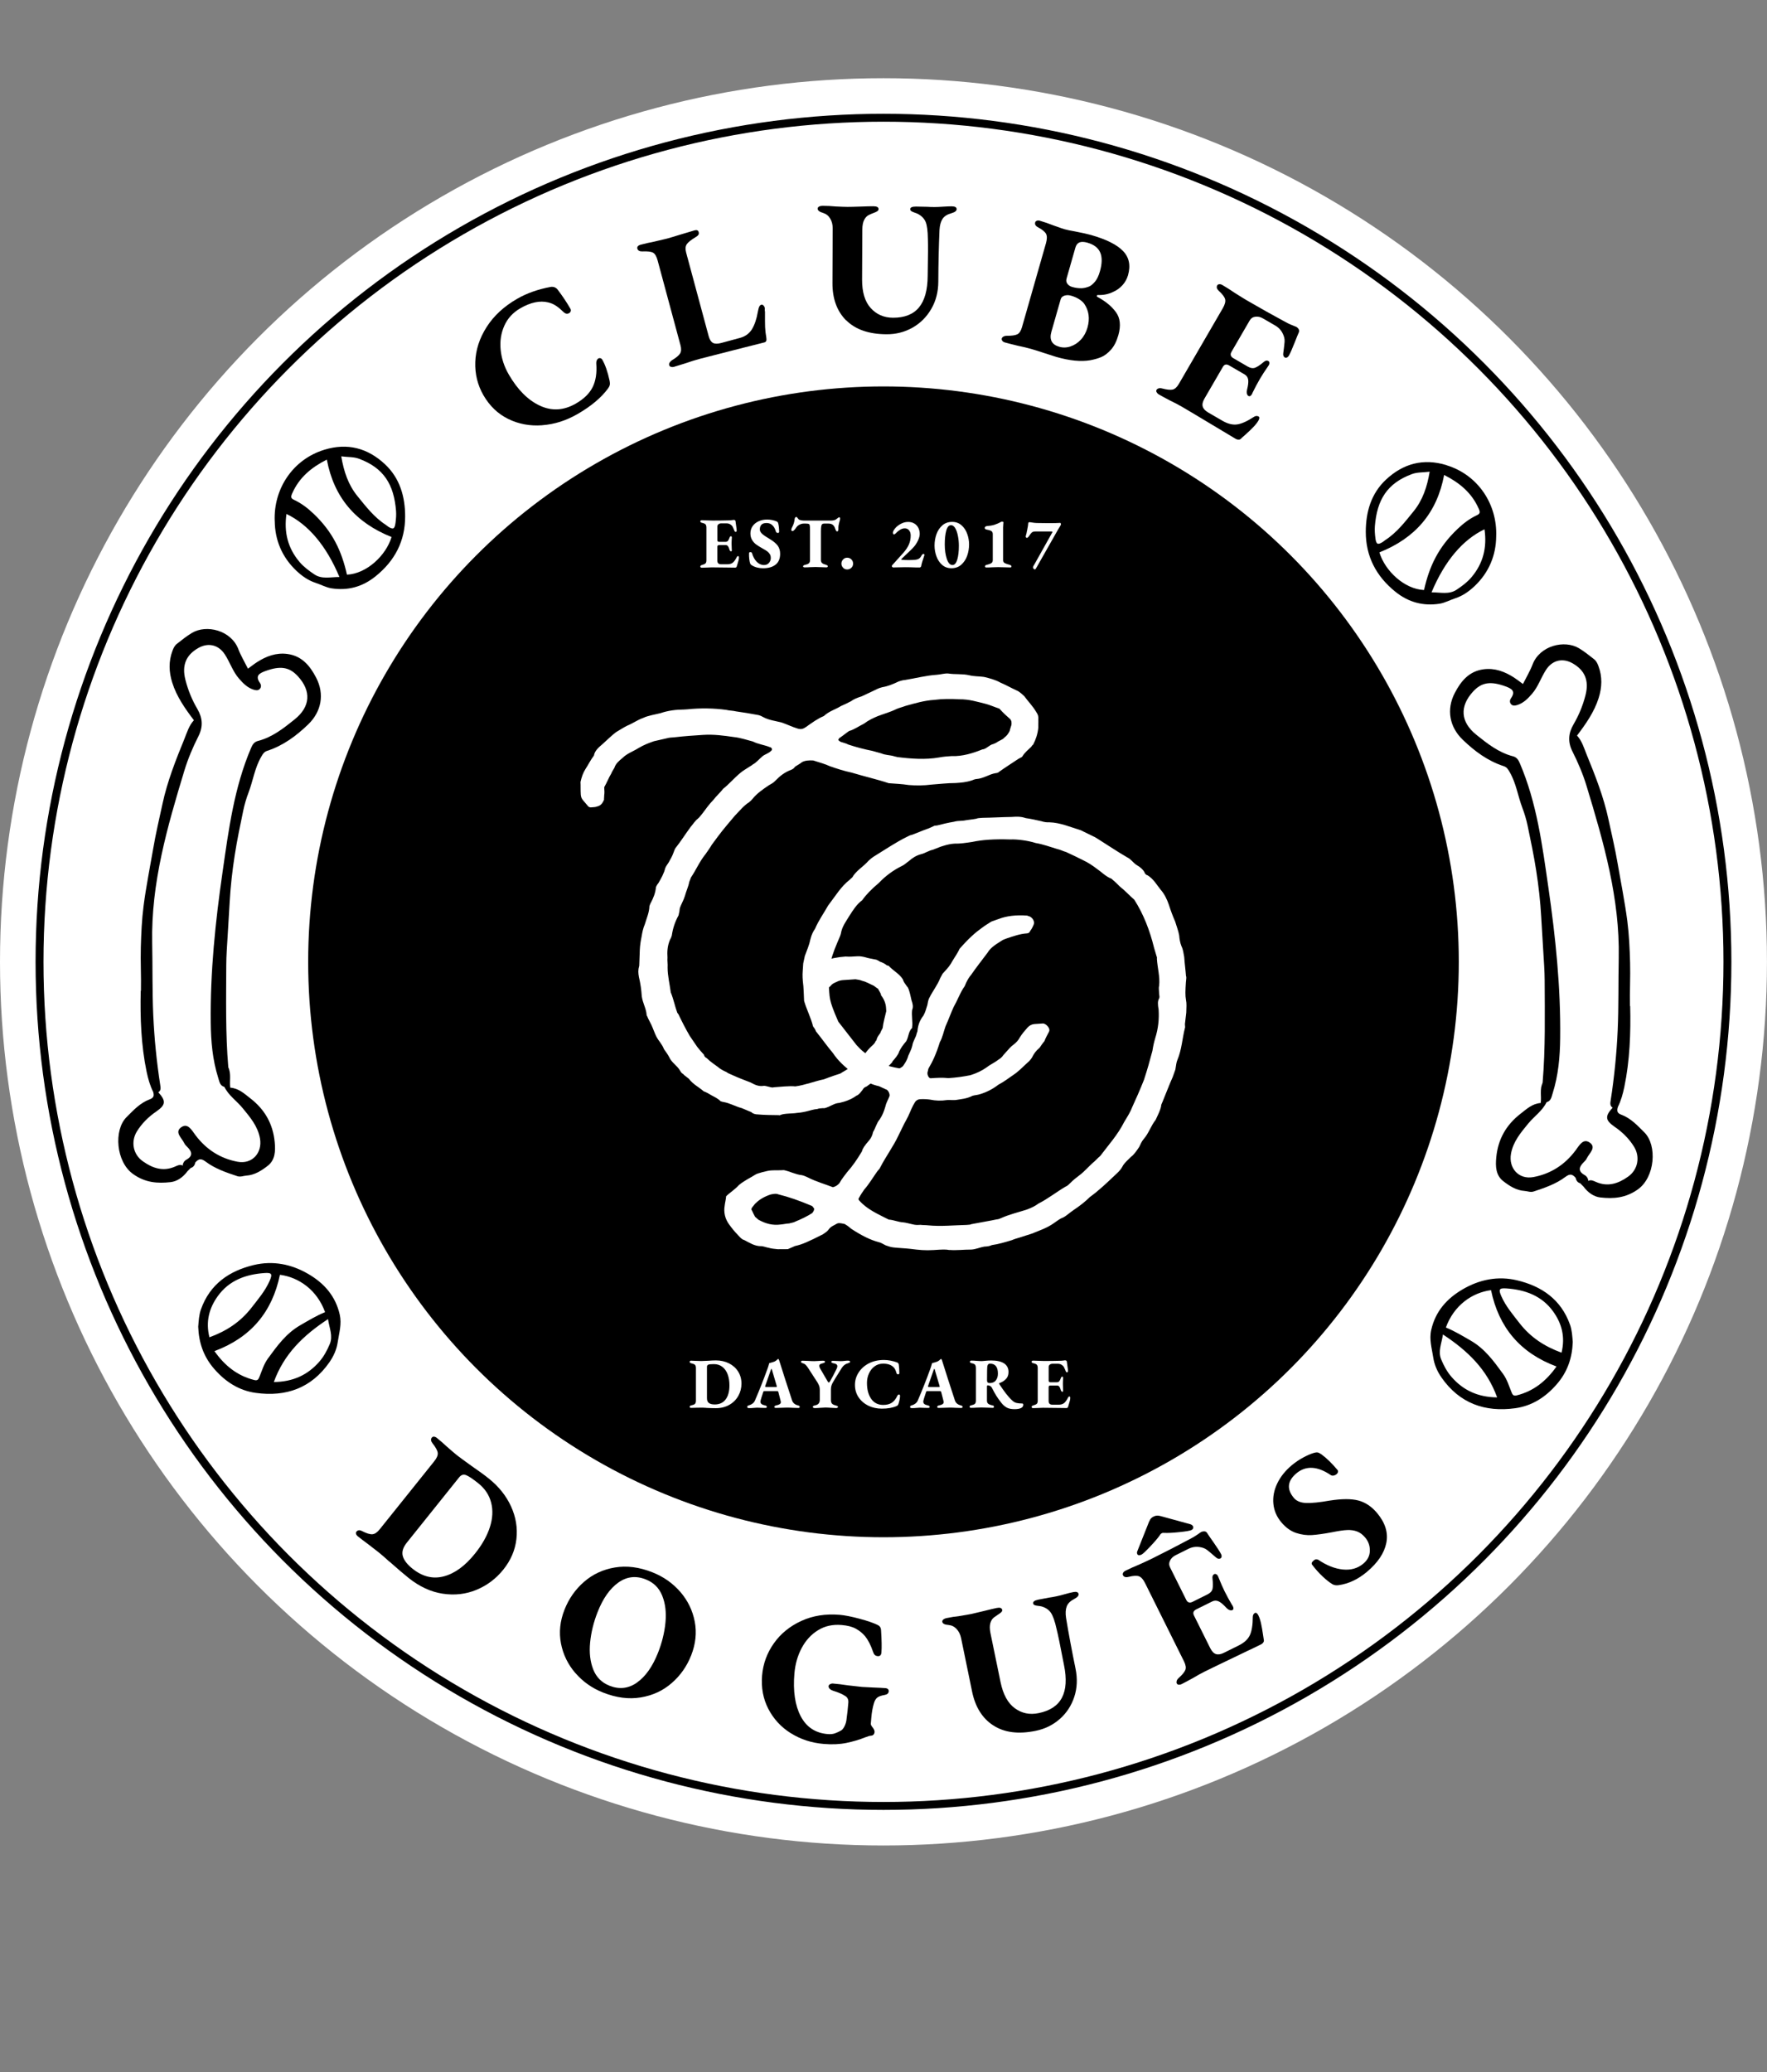 <?xml version="1.0" encoding="UTF-8"?><svg id="Layer_1" xmlns="http://www.w3.org/2000/svg" viewBox="0 0 446.09 523.06"><rect x="0" y="0" width="446.09" height="523.06" fill="#808080" stroke="none"/><defs><style>.cls-1{fill:none;stroke:#000;stroke-miterlimit:10;stroke-width:2px;}.cls-2,.cls-3{stroke-width:0px;}.cls-3{fill:#fff;}</style></defs><circle class="cls-3" cx="223.04" cy="242.78" r="223.04"/><circle class="cls-2" cx="223.04" cy="242.78" r="145.24"/><circle class="cls-1" cx="223.04" cy="242.78" r="213.06"/><path class="cls-3" d="m191.34,281.29c-.52.03-1.33-.18-1.62-.55l-2.44-1.03c-1.61-.42-2.98-1.25-4.57-1.54-.13,0-.53-.1-.8-.21-.57-.62-1.52-1.08-2.2-1.44-.82-.47-1.37-.83-2.04-1.05-1.26-1.1-2.75-1.8-3.76-3.18l-1.25-.97c0-.13-.28-.24-.56-.49-.14-.12-.29-.38-.44-.63-.74-1.27-2.1-1.97-2.72-3.37-.31-.64-.88-1.39-1.32-2.02-.48-1.28-1.32-2.02-1.92-3.17-.45-.89-.78-1.92-1.25-2.94l-.9-1.78c-.02-.26-.3-.51-.31-.77-.1-1.57-.98-2.96-1.22-4.66-.11-1.7-.34-3.27-.71-4.83-.2-1.04-.25-1.82.07-2.9l.14-3.96c.05-1.19.24-2.38.44-3.32.19-1.2.39-2.13.84-3.21.43-1.48,1.12-2.97,1.15-4.55.11-.27.22-.67.34-.81.7-1.36,1.16-2.44,1.32-4.03.11-.27.35-.68.6-.96.71-1.23,1.42-2.46,1.73-3.8.23-.54.47-.82.83-1.37.47-.82.95-1.64,1.28-2.58.11-.27.22-.67.46-1.08,1.34-1.67,2.53-3.59,3.86-5.38.61-.7,1.09-1.52,1.84-2.1.38-.29.73-.84,1.1-1.25.85-1.11,1.69-2.35,2.8-3.47.73-.97,1.72-1.82,2.45-2.79,1.5-1.15,2.72-2.68,4.47-4.11.5-.43,1.51-1.02,2.4-1.6.25-.15.51-.3.63-.44.89-.45,1.5-1.28,2.37-2,.62-.57,1.66-.77,2.27-1.46.25-.15.24-.41.09-.66-.14-.12-.28-.24-.41-.23-1.35-.57-2.94-.73-4.3-1.43-1.61-.42-3.22-.97-4.81-1.13-2.52-.36-5.05-.72-7.8-.54-2.36.15-4.72.31-7.2.6-.66.04-1.44.09-1.96.26l-3.24.74c-1.41.49-2.57.95-3.84,1.7-1.39.88-2.94,1.38-4.05,2.5-.87.72-1.75,1.43-2.07,2.5-.24.41-.6.96-.82,1.5-.6.96-1.04,2.17-1.75,3.4.06.92.09,1.44,0,1.98.02.26-.08.79-.05,1.19-.34.81-.82,1.5-1.73,1.69-.38.16-.91.19-1.56.23-.26.02-.53-.1-.67-.22l-1.28-1.5c-.43-.5-.58-.88-.63-1.54-.08-1.18-.01-2.24-.07-3.15.31-1.34.64-2.28,1.24-3.24.72-1.1,1.3-2.32,2.15-3.43.19-1.2,1.18-2.05,2.18-2.9,1.12-.99,2.23-2.12,3.36-2.98,1.01-.59,1.9-1.18,2.79-1.63,1.54-.63,2.67-1.49,4.08-1.98,1.28-.61,2.97-.85,4.39-1.21,1.93-.65,3.89-.91,5.99-.92l.79-.05c3.27-.34,6.69-.3,9.88.15.8.21,1.59.16,2.39.37,1.86.27,3.72.55,5.72.94.4.11.67.22,1.08.46,1.5.83,3.09.98,4.7,1.4,1.34.44,2.71,1.14,4.18,1.57.8.21,1.32.04,1.95-.39,1.64-1.16,3.02-2.17,4.56-2.8,1.36-1.27,2.92-1.64,4.31-2.52.77-.31,1.66-.77,2.55-1.22.75-.57,1.65-.9,2.68-1.23l2.94-1.38c.64-.3,1.4-.75,2.31-.94,1.43-.23,2.84-.84,4.12-1.45.52-.16,1.03-.33,1.56-.36,2.73-.44,5.32-1.14,8.07-1.32.92-.06,1.95-.39,2.87-.32,1.73.28,3.55.03,5.29.44,1.21.31,2.38.24,3.71.42,1.34.31,2.94.73,4.17,1.44,1.35.57,2.58,1.28,4.08,1.97.81.34,1.38.96,1.94,1.45,1.01,1.38,2.14,2.49,3.03,4.01.44.63.6,1.14.52,1.94.04.66-.04,1.32,0,1.97-.16,1.59-.6,2.93-1.3,4.3-.25.15-.37.42-.49.56-.87.85-1.62,1.42-2.21,2.38-.11.27-.38.29-.63.44-.12.14-.38.16-.51.3-1.51,1.02-3.16,2.05-4.79,3.21-.12.14-.38.29-.77.31-1.69.24-3.07,1.38-5.03,1.51-.26.02-.65.17-1.03.33-1.55.5-2.73.57-4.17.67-2.11,0-4.06.26-6.03.39-1.96.26-3.93.26-5.78.11-1.73-.28-3.31-.31-5.03-.46-2.96-.99-6.16-1.7-9.39-2.68-1.87-.4-3.61-.95-5.5-1.62-1.22-.58-2.83-1-4.17-1.44-1.06-.06-2.11,0-2.87.45-.5.43-1.14.73-1.77,1.17-.11.27-.49.56-.88.72-1.67.63-2.8,1.5-4.03,2.76-.49.56-1.13.86-1.64,1.16-1.51,1.02-3.02,2.04-4.12,3.43-.25.28-.49.56-.87.85-1.39.88-2.36,2.13-3.59,3.39-3.18,3.76-3.3,3.9-5.84,7.35-.47.82-1.08,1.65-1.56,2.34-1.58,1.95-2.37,3.97-3.69,5.9-.11.4-.34.81-.45,1.21-.19,1.07-.77,2.29-1.09,3.49-.32,1.07-.92,2.03-1.25,2.98-.11.4-.08.79-.19,1.2-.11.27-.09.66-.21.8-.82,1.5-1.38,3.12-1.65,4.98-.11.4-.22.67-.46,1.08-.68,1.62-.72,3.07-.63,4.51-.08.79.1,1.57.03,2.5,0,2.1.53,4.18.8,6.27.78,1.92,1.02,3.49,1.65,5.15l.29.38c.91,1.91,1.82,3.7,2.86,5.47l1.89,2.77c.58.75,1.14,1.37,1.71,1.99.03.39.31.64.72.87.85.87,1.81,1.46,2.77,2.19.56.49,1.38.96,2.19,1.3.28.25.82.47,1.36.7,1.49.69,2.98,1.25,4.73,1.93,1.09.59,2.04,1.05,3.34.84.26-.02.66.09,1.07.19.53.1.94.33,1.46.17,1.18-.08,4.18-.4,5.38-.22,2.35-.29,5.17-1.39,7.25-1.79,1.15-.47,3.99-1.44,4.12-1.45.88-.58,1.91-1.05,2.65-1.75.77-.31,1.52-.89,1.75-1.43.74-.71,1.37-1.27,1.85-1.83.48-.69,1.09-1.39,1.71-1.95.5-.43.87-.85.97-1.25.25-.15.25-.28.24-.41.22-.67.46-.95.95-1.64.11-.4.46-.95.58-1.22.17-1.46.6-2.93.91-4.27l-.06-.92c-.07-1.05-.54-2.2-1.25-3.08-.03-.52-.46-1.02-.77-1.66-.27-.11-1.11-.85-1.24-.84-.81-.34-1.77-.94-2.71-1.14-.54-.23-1.07-.32-1.74-.41l-3.14.21c-.52.03-1.17.21-1.42.36-.64.3-1.28.48-1.77,1.17-.25.15-.37.42-.75.58-1.03.33-2.35.28-3.05-.33-.56-.49-1-1.25-1.11-2.82-.02-.26.23-.54.35-.68.24-.28.23-.54.35-.68.63-.43,1.25-1,1.46-1.81.24-.41.5-.43.88-.58,1.8-.64,3.75-1.03,5.71-1.16.93.07,1.71.02,2.89-.06.65-.04,1.32.04,2.12.26.67.22,1.74.41,2.8.61.14.12.54.23.82.47.67.22,1.35.57,1.77.94.4.1.53.1.68.35,1.12,1.11,2.63,1.93,3.37,3.2.17.65.6,1.14,1.04,1.77.28.25.3.51.44.76.32.9.52,1.94.7,2.72.32.9.5,1.68.16,2.49-.08.79-.05,1.32,0,2.1.06.92.1,1.57.01,2.24,0,.13.02.26-.24.41-.73.97-.66,2.02-1.25,3.11-.73.84-1.34,1.67-1.8,2.62-.21.8-.95,1.64-1.68,2.48q0,.13-.11.27c-2.1,2.11-4.05,4.47-6.45,6.08-.52.16-.76.44-1,.85-.37.42-.6.83-.98,1.12-.12.14-.38.29-.51.3-1.38,1.01-2.8,1.5-4.35,1.86-1.05.07-1.68.5-2.7.96-.39.16-1.02.46-1.42.36-.52.03-1.18.08-1.43.22-.92.06-1.82.38-2.59.56-.78.18-1.56.36-2.6.43-1.04.2-3.15.07-4.18.53-.12.14-.26.02-.39.03-1.71-.02-3.56-.03-5.28-.18Zm48.98-90.44c2.64.09,5.35-.74,7.65-1.68,1.05-.07,1.77-1.17,2.81-1.37.38-.16.77-.31,1.14-.6.38-.16.76-.44,1.14-.6.25-.15.38-.29.5-.43.63-.44.99-.99,1.34-1.67.1-.53.33-1.07.43-1.48.1-.53.05-1.19-.36-1.56-.84-.73-1.67-1.47-2.67-2.59-1.34-.44-2.3-.9-3.5-1.22-2.14-.52-4.16-1.18-6.65-1.14-2.11-.13-4.22-.12-6.31.15-2.49.16-4.81.84-7.27,1.53-.77.31-1.68.5-2.32.81-1.53.76-2.95,1.11-4.62,1.75-1.15.47-2.43,1.08-3.56,1.94-1.28.61-2.4,1.47-3.7,1.82-.88.59-1.5,1.15-2.39,1.74-.13,0-.24.28-.36.55.28.24.42.37.69.48.67.22,1.2.32,1.89.67,2.02.66,4.02,1.19,6.02,1.58l2.28.64c1.08.46,2.13.39,3.2.71.27.11.53.1.8.21,3.45.43,7.15.72,10.66.09,1.04-.2,2.09-.27,3.14-.34Z"/><path class="cls-3" d="m239.73,315.53c-1.07-.19-1.59-.16-4.08,0-1.97.13-3.69-.02-5.68-.29-1.46-.17-2.91-.21-4.37-.37-.79-.08-1.34-.31-2.01-.53-.68-.35-1.23-.71-1.76-.81-2.01-.53-4.18-1.57-6.93-3.37-.84-.73-1.25-.97-1.66-1.21-.93-.2-1.47-.3-1.85-.14-.76.44-1.66.77-2.14,1.46-.36.55-.87.85-1.5,1.28-3.57,1.81-5.23,2.58-7.04,2.96l-1.79.78c-.92.06-1.71-.02-2.5.03-.79-.08-1.72-.15-2.39-.37-.66-.09-1.34-.44-2-.4-1.58-.03-2.82-.87-4.18-1.57-.53-.1-.96-.6-1.53-1.22-.85-.87-1.56-1.74-2.28-2.75-1.01-1.38-1.38-3.07-1.09-4.67.08-.79.3-1.47.37-2.39.99-.99,2.26-1.73,3.24-2.84,1.37-1.14,2.78-1.76,4.17-2.64.38-.29,2.96-.98,3.88-1.04,1.05-.07,2.11,0,3.28-.08,1.47.3,2.97,1.12,4.56,1.28.53.1.94.33,1.48.56,2.04,1.05,4.32,1.69,6.35,2.48.65-.17,1.15-.47,1.64-1.03.59-1.09,1.32-1.93,1.93-2.76,1.35-1.53,2.43-3.05,3.74-5.24.21-.8.69-1.49,1.79-2.75.49-.56.84-1.24,1.04-2.17.6-.96.9-2.3,1.64-3.13.72-1.1,1.06-1.91,1.49-3.39.2-.93.68-1.62,1.02-2.57.1-.53-.36-1.55-.9-1.65l-1.76-.81c-1.87-.4-3.37-1.23-5-2.04l-.84-.73c-.28-.25-.55-.36-.97-.73-1.94-1.45-3.62-3.05-4.79-4.82-1.57-1.87-2.88-3.76-4.31-5.51-.17-.52-.45-.89-.74-1.27-.54-2.2-1.58-4.11-2.26-6.43-.09-1.44-.08-3.28-.32-4.98l-.06-.92c-.07-1.05.11-2.38.16-3.56l.4-1.87c.56-1.48,1.13-2.84,1.43-4.3.32-1.21.67-1.88,1.15-2.57.91-2.16,2.24-3.96,3.3-5.87,1.82-2.35,3.24-4.82,5.49-6.54.24-.28.5-.43.62-.57.82-1.5,2.47-2.53,3.58-3.65.74-.84,1.49-1.41,2.25-1.86,2.66-1.62,5.18-3.36,7.98-4.73.38-.16.76-.44,1.15-.47,1.42-.49,2.69-1.1,4.11-1.58.52-.17,1.02-.46,1.41-.62.25-.15.38-.16.91-.19,1.42-.36,2.85-.71,4.28-.94.52-.17,1.04-.2,2.48-.29,1.04-.2,2.09-.27,3.13-.47.38-.16.78-.18,1.56-.23,2.5-.03,4.86-.19,7.35-.22,1.18-.08,2.36-.15,3.57.29,1.33.18,2.66.49,4,.79.67.22,1.34.31,1.99.27,2.77.08,5.34,1.23,7.89,1.99l2.85,1.39c.54.23.95.46,1.5.82,2.47,1.55,4.95,3.23,7.41,4.65.95.46,1.4,1.23,2.22,1.83,1.23.71,1.8,1.33,2.09,1.84.17.52.44.76.85.87,1.51.95,2.26,2.35,3.26,3.6.99,1.12,1.6,2.4,2.09,3.81.5,1.55.97,2.83,1.59,4.24.34,1.16.81,2.32,1.02,3.49.06.92.26,1.96.57,2.73.45.89.51,1.81.7,2.72.1,1.57.34,3.27.45,4.84.15.25.05.78-.03,1.58-.13,2.11-.18,3.3.03,4.47.18.78.12,1.84.07,3.15l-.34,2.92c.02.26.03.52.05.79-.74,2.81-.82,5.58-1.96,8.28-.23.54-.32,1.21-.5,2.4l-.67,1.88c-.92,2.03-1.7,4.19-2.61,6.35-.11.27-.35.68-.33,1.07-.31,1.33-.9,2.3-1.36,3.38-1.22,1.53-1.75,3.4-2.98,4.8-.61.7-.83,1.37-1.18,2.05-.72,1.1-1.44,2.07-2.07,2.5-.87.85-1.49,1.41-1.97,2.1-.35.68-.71,1.23-1.45,1.94-2.85,2.69-4.58,4.38-6.97,6.11-.99.99-2.36,2.13-4.13,3.3-.88.58-1.75,1.43-2.64,1.88-.9.32-1.52.89-2.4,1.47-1.64,1.16-3.57,1.81-5.49,2.59l-3.09.99c-.52.17-1.29.35-1.93.65-1.68.51-3.36,1.01-5.05,1.25-.64.3-1.16.34-1.95.39-1.17.21-2.06.66-3.24.74-1.84-.01-3.67.24-5.52.1Zm-40.57-6.7c.52-.17,1.17-.21,1.68-.51,1.54-.63,3.07-1.38,4.2-2.12.37-.42.6-.96.45-1.21-.14-.12-.3-.51-.57-.62-3.25-1.37-5.81-2.25-8.35-2.88-.54-.23-.93-.2-1.97,0-1.55.5-2.81,1.24-3.68,2.08-.38.29-.61.7-.86.98-.37.42-.48.69-.19,1.06.3.64.46,1.02.76,1.53l.84.73c1.91,1.06,3.65,1.47,5.61,1.21.52-.03,1.43-.23,2.09-.27Zm46.07.16c3.12-.6,4.68-.83,6.37-1.2.52-.03.78-.18,1.16-.34,2.05-.92,4.38-1.47,6.44-2.13,1.28-.48,2.18-.93,2.93-1.51,2.42-1.21,4.55-2.93,6.83-4.26.38-.16.76-.44,1.01-.72,1.11-1.12,1.74-1.56,2.49-2.14,1.38-1.01,2.48-2.4,3.85-3.54l.87-.85c.25-.28.38-.29.62-.57,2.06-2.76,4.39-5.29,6.02-8.55.83-1.37,1.55-2.47,2.11-3.95.81-1.76,1.73-3.8,2.86-6.63.88-2.69,1.41-4.57,2.15-7.38.18-1.2.39-2.13.71-3.2.76-2.42,1-4.8.85-7.16-.22-1.3-.27-2.09.08-2.77.24-.41.08-.79.05-1.19-.09-1.31-.11-1.7,0-2.1.25-2.25-.42-4.45-.57-6.81.11-.4-.18-.78-.2-1.04l-.5-1.68c-1.08-4.4-2.66-8.51-5-12.17-1.26-1.1-2.39-2.35-3.64-3.32-.71-.74-1.4-1.36-2.1-1.97-1.48-.56-2.48-1.68-3.72-2.52-1.11-.85-2.21-1.57-3.43-2.15-1.36-.7-2.85-1.39-4.35-2.09-.8-.21-1.35-.57-2.29-.77-1.75-.54-3.63-1.21-5.36-1.49-2.02-.66-4.93-.99-6.37-.9-4.09-.13-7.1.07-9.7.63-1.56.23-3,.46-4.45.42-.92.06-1.83.25-2.86.58-.65.17-1.29.48-2.57.96-1.04.2-2.04.92-2.95,1.11-1.29.35-2.18.93-3.17,1.79-.63.44-1,.85-1.64,1.16-2.17,1.06-4.18,2.51-5.9,4.33-1.87,1.57-3.23,2.97-4.19,4.35-1.38,1.01-2.34,2.52-3.29,4.03-.83,1.37-1.8,2.62-2.09,4.35-.1.53-.33.94-.9,2.3-1.03,2.44-1.69,4.32-1.84,6.04-.46,1.08-.53,2.01-.39,4.11.4,4.05-.15,3.83,2.48,9.84l4.59,5.89c.57.62,1.13,1.24,2.1,1.97.4.11.82.47,1.25.97,1.81,1.46,4.1,2.36,7.43,2.94q.26-.02.38-.16c.38-.16.63-.44.87-.85.48-.69.83-1.37,1.04-2.17.34-.81.81-1.63,1.02-2.57.18-1.2.92-2.03,1.11-3.1.11-.27.23-.54.21-.8.17-1.46.62-2.54,1.47-3.65.47-.82.68-1.63,1.01-2.7.19-1.07.3-1.47.54-1.88.81-1.63,2.03-3.16,2.71-4.91l.59-1.09c.73-.84,1.48-1.54,2.07-2.5.59-1.09,1.31-2.06,1.9-3.15.24-.41.23-.54.35-.68,2.33-2.65,3.95-4.07,5.58-5.23.75-.58,1.51-1.02,2.4-1.6l1.8-.64c2.05-.79,4.4-1.08,7.31-.87,0,0,.14.12.27.11.93.2,1.67,1.34,1.32,2.15-.34.81-.58,1.22-.82,1.5-.23.54-.48.69-.87.72-1.83.12-3.5.75-5.05,1.25-.38.16-.9.32-1.15.47-2.4,1.47-3.15,2.18-3.74,3.14-1.33,1.8-2.79,3.6-4.11,5.53-.61.7-.96,1.38-1.31,2.06-.23.54-.33.94-.7,1.36-.95,1.51-1.51,3.12-2.45,4.76-.69,1.49-1.25,3.11-2.05,4.87-.45,1.21-.74,2.81-1.45,4.04-.87,2.82-1.79,4.85-2.86,6.63-.11.27-.1.53-.21.8-.22.67.24,1.69.77,1.66,1.83-.12,2.88-.19,4.47-.03,1.97-.13,3.79-.38,5.61-.76,1.55-.49,2.82-1.1,4.08-1.98.87-.71,2.03-1.19,2.9-1.9.51-.3,1.01-.72,1.24-1.13,1.47-1.67,1.96-2.23,2.59-2.67.75-.57,1.24-1.13,1.59-1.81.6-.96,1.21-1.66,1.94-2.49.49-.56,1.13-.87,1.78-.91l2.1-.14c.39-.03.94.33,1.23.71.43.5.59,1.01.23,1.56-.35.68-.82,1.5-1.04,2.17-.12.14-.49.56-1.21,1.66-1,.85-1.48,1.54-1.94,2.49-.36.55-.73.97-1.1,1.26-1.36,1.27-2.48,2.4-3.61,3.13-1.26.87-2.39,1.74-3.79,2.48-1.5,1.15-3.03,1.91-4.71,2.41-.52.17-1.3.22-1.82.38-1.4.75-2.97.85-4.27,1.07-.79.05-1.45-.04-2.11,0-1.56.23-2.88.19-4.35-.11-.66-.09-1.59-.16-2.51-.1-.52.03-1.03.33-1.27.74l-.47.82c-.59,1.09-1.02,2.44-1.73,3.67-.71,1.23-1.28,2.58-1.98,3.94-1.27,2.72-3.21,5.34-4.61,8.07-.11.27-.24.41-.73.97-1.09,1.52-2.03,3.16-3.26,4.55-.48.69-.96,1.38-1.31,2.06-.24.28-.23.54.05.79,1.99,2.24,4.69,3.38,7.42,4.78,1.19.06,2.41.63,3.6.69.79.08,1.47.3,2.4.5.8.21,1.33.17,1.98.13.66.09,1.32.05,1.98.13,3.18.32,6.45-.03,9.73-.11.79-.05.92-.06,1.17-.21Z"/><path class="cls-2" d="m136.87,107.34c-3.07.23-5.92-.3-8.54-1.58-2.62-1.28-4.71-3.28-6.28-5.99-1.48-2.57-2.17-5.38-2.06-8.42.11-3.04,1.06-5.98,2.86-8.8,1.8-2.83,4.37-5.21,7.73-7.14,2.43-1.4,5.26-2.4,8.5-3,.7-.07,1.26.15,1.67.66,1.19,1.55,2.27,3.16,3.24,4.84.13.22.16.44.09.64-.07.21-.2.37-.39.48-.45.26-.89.2-1.33-.18-.69-.68-1.34-1.23-1.95-1.64-.61-.41-1.28-.71-2.02-.88-2.08-.51-4.42-.02-7.02,1.48-1.87,1.08-3.22,2.55-4.05,4.41-.83,1.86-1.14,3.87-.93,6.04.21,2.17.89,4.25,2.03,6.23,2.23,3.86,4.84,6.49,7.86,7.9,3.01,1.41,6.04,1.24,9.09-.52,2.04-1.18,3.46-2.56,4.25-4.16.79-1.59,1.1-3.59.91-5.97-.02-.29.02-.54.12-.77.1-.22.23-.38.39-.48s.35-.12.55-.07c.2.05.36.19.49.42.72,1.26,1.34,3.03,1.83,5.31.08.4.09.74.03,1.02-.06.28-.21.58-.44.89-1.74,2.35-4.3,4.49-7.68,6.44-2.88,1.66-5.86,2.61-8.93,2.83Z"/><path class="cls-2" d="m169.35,92.59c-.23-.09-.36-.23-.41-.42-.06-.22-.02-.44.12-.66.14-.22.34-.42.59-.59,1.04-.61,1.71-1.17,2.03-1.68.32-.5.35-1.21.11-2.11l-5.77-21.4c-.28-1.03-.66-1.68-1.15-1.95-.49-.27-1.4-.38-2.72-.32-.7.02-1.11-.22-1.25-.72-.06-.22-.01-.41.14-.59.15-.17.36-.29.61-.36,1.15-.31,2.35-.58,3.59-.82,1.51-.34,2.56-.59,3.16-.75.62-.17,1.74-.5,3.34-1,1.73-.53,2.93-.89,3.62-1.08.56-.15.9,0,1.02.43.08.28.05.51-.06.7-.12.18-.34.37-.65.55-1.21.73-1.98,1.34-2.31,1.85-.33.51-.38,1.21-.13,2.12l5.67,21.03c.24.87.59,1.45,1.07,1.72.47.27,1.18.28,2.11.03l4.77-1.29c1.28-.35,2.27-1.06,2.98-2.16.69-1.16,1.18-2.61,1.48-4.36.12-.67.25-1.13.38-1.38.13-.25.29-.4.48-.45.22-.06.41,0,.57.17.16.17.28.37.33.59.03.09.03.23.01.42-.02.19,0,.38.05.56-.01,1.81,0,3.11.03,3.9.03.79.14,1.72.32,2.77.1.61-.07.97-.51,1.09l-5.4,1.36c-6.85,1.74-10.48,2.67-10.88,2.78-1.18.32-2.42.7-3.7,1.15l-2.87.88c-.28.07-.53.07-.76-.02Z"/><path class="cls-2" d="m213.62,80.88c-2.33-2.34-3.48-5.49-3.46-9.46l.06-13.8c0-.93-.21-1.76-.64-2.47-.43-.71-1.04-1.18-1.81-1.41-.9-.26-1.35-.62-1.35-1.07,0-.22.12-.4.36-.53.24-.13.54-.19.9-.19,1.1,0,2.18.06,3.24.16,1.42.07,2.44.11,3.05.11.58,0,1.68-.02,3.29-.08,1.55-.06,2.63-.08,3.24-.08.87,0,1.31.25,1.3.73,0,.23-.12.41-.37.56-.24.14-.56.29-.95.43-.39.14-.71.28-.97.41-.55.22-.99.64-1.31,1.25-.33.61-.49,1.43-.5,2.46l-.06,12.68c-.01,3.16.71,5.55,2.17,7.17,1.46,1.62,3.34,2.44,5.63,2.45,2.94.01,5.13-.86,6.57-2.61,1.44-1.75,2.17-4.4,2.19-7.95l.08-6.1c0-1.45,0-2.5-.03-3.15-.02-2.1-.22-3.57-.58-4.41-.37-.84-1.02-1.5-1.95-1.99-.19-.1-.47-.2-.82-.32s-.63-.24-.82-.37c-.19-.13-.29-.29-.29-.49,0-.45.49-.67,1.46-.67l2.86.06c.39.04.98.05,1.79.06.58,0,1.29-.03,2.13-.09.9-.06,1.65-.09,2.23-.09.84,0,1.26.25,1.25.73,0,.42-.44.76-1.31,1.01-1.07.29-1.82.77-2.26,1.44-.44.68-.69,1.61-.76,2.8-.18,4.06-.28,8.4-.3,13.02-.01,2.58-.6,4.89-1.78,6.91s-2.75,3.6-4.74,4.72-4.18,1.68-6.57,1.66c-4.45-.02-7.84-1.2-10.17-3.53Z"/><path class="cls-2" d="m253.02,86c-.13-.19-.17-.38-.12-.56.05-.19.19-.35.42-.48s.52-.2.89-.2c1.21,0,2.07-.11,2.6-.37.53-.25.93-.86,1.2-1.82l6.05-21.18c.29-1.02.3-1.8.04-2.33s-.93-1.08-1.97-1.65c-.68-.33-.94-.76-.79-1.28.05-.19.19-.32.42-.41.23-.09.48-.09.76,0,1.05.3,2.22.7,3.48,1.2.28.08.68.22,1.21.42.53.2,1.04.38,1.54.52.62.18,1.51.36,2.66.56,1.81.35,3.17.65,4.07.91,3.82,1.09,6.5,2.43,8.04,4.03,1.54,1.6,1.96,3.64,1.25,6.12-.27.93-.73,1.76-1.39,2.5-.66.73-1.44,1.29-2.32,1.68-1.21.6-2.51.86-3.9.8-.13,0-.22.05-.25.18-.04.12,0,.22.12.29,2.04,1.09,3.6,2.37,4.69,3.86,1.09,1.48,1.29,3.42.61,5.81-.45,1.58-1.08,2.81-1.88,3.69-.8.88-1.61,1.49-2.41,1.83-.8.34-1.74.61-2.8.81-2.36.4-5.22.12-8.57-.84-.65-.19-1.65-.51-3-.96-1.41-.47-2.52-.82-3.33-1.05-1.02-.29-2.14-.56-3.34-.8-1.57-.38-2.68-.66-3.33-.85-.28-.08-.48-.21-.62-.4Zm17.26,1.43c.98-.32,1.85-.9,2.61-1.72s1.3-1.83,1.64-3c.65-2.27.38-4.27-.8-6.02-.26-.38-.68-.76-1.26-1.14s-1.29-.7-2.12-.93c-.56-.16-1.1-.16-1.61,0-.51.16-.84.47-.97.93l-2.34,8.19c-.57,1.99.1,3.25,1.99,3.79.93.27,1.89.24,2.87-.09Zm2.58-14.67c.69,0,1.39-.16,2.12-.45.46-.2.95-.61,1.46-1.22.51-.61.92-1.47,1.24-2.59.56-1.96.59-3.53.09-4.73-.5-1.2-1.58-2.04-3.26-2.52-.87-.25-1.54-.26-2.02-.05-.48.21-.81.65-1,1.3l-2.22,7.77c-.16.56-.08,1.03.23,1.4.31.38.7.63,1.17.76.78.22,1.51.33,2.2.32Z"/><path class="cls-2" d="m291.98,98.99c-.1-.22-.09-.42,0-.59.1-.17.27-.29.52-.37.25-.08.55-.07.91.03,1.17.3,2.04.4,2.61.28.57-.12,1.11-.61,1.61-1.47l11.06-19.05c.53-.92.74-1.67.61-2.25-.13-.58-.65-1.28-1.55-2.1-.56-.51-.71-.99-.45-1.44.1-.17.27-.27.51-.29.24-.03.5.04.78.2,1.06.62,2.11,1.28,3.15,2,1.42.9,2.42,1.52,3.01,1.86,3.43,1.99,6.47,3.7,9.12,5.12.87.5,1.63.88,2.3,1.14.67.26,1.05.41,1.13.46.22.13.41.32.56.58.15.26.16.53.02.83-.25.56-.6,1.42-1.05,2.58-.65,1.64-1.13,2.72-1.44,3.25-.15.25-.32.41-.51.49-.19.07-.36.07-.5,0-.36-.21-.5-.59-.41-1.13.03-.24.09-.68.17-1.3.08-.62.13-1.13.16-1.53.02-.4,0-.75-.08-1.06-.36-1.37-1.12-2.38-2.26-3.05l-3.14-1.82c-.62-.36-1.24-.5-1.88-.42-.64.07-1.12.39-1.45.95l-4.59,7.91c-.39.67-.23,1.21.46,1.61l3.68,2.14c.67.39,1.28.47,1.84.26.55-.22,1.24-.67,2.05-1.36.47-.43.91-.54,1.3-.31.14.08.22.24.23.47.01.23-.07.48-.26.74-.92,1.33-1.63,2.43-2.13,3.29-.68,1.17-1.29,2.33-1.84,3.46l-.15.36c-.29.5-.59.66-.9.49-.2-.11-.33-.32-.39-.62-.07-.3-.05-.63.04-.99.27-1.04.36-1.86.29-2.46-.08-.6-.38-1.06-.91-1.37l-3.89-2.26c-.7-.41-1.23-.29-1.6.36l-4.62,7.95c-.47.81-.63,1.49-.47,2.05.16.56.62,1.06,1.37,1.5l3.6,2.09c1.34.78,2.58,1.09,3.72.93,1.14-.16,2.58-.82,4.33-1.96.39-.22.75-.23,1.09-.04.14.08.2.22.18.41-.02.19-.09.4-.22.62-.29.5-.72,1.05-1.28,1.63-.56.59-1.31,1.3-2.25,2.14-.37.31-.68.59-.94.85-.15.14-.35.2-.59.19s-.46-.07-.65-.18c-1.14-.67-2.24-1.32-3.28-1.96-5.81-3.49-9.23-5.53-10.27-6.13-.92-.54-1.91-1.05-2.96-1.55-1.37-.72-2.35-1.25-2.94-1.6-.25-.14-.42-.33-.52-.55Z"/><path class="cls-2" d="m98.3,394.18c-1.07-.98-1.94-1.74-2.59-2.26l-2.52-1.96c-1.35-1-2.31-1.73-2.89-2.2-.2-.16-.34-.35-.41-.58-.07-.22-.04-.41.08-.56.34-.43.82-.48,1.43-.16,1.14.59,2.01.85,2.62.8.6-.05,1.22-.47,1.84-1.25l13.75-17.15c.67-.83.97-1.54.9-2.13-.06-.59-.51-1.4-1.33-2.44-.43-.55-.48-1.03-.16-1.43.14-.17.33-.25.56-.23.23.02.45.11.65.27.93.75,1.83,1.53,2.7,2.35,1.17,1.02,2,1.73,2.51,2.13.43.34,1.64,1.23,3.63,2.66,1.81,1.25,3.26,2.3,4.34,3.17,2.52,2.02,4.39,4.37,5.61,7.04,1.22,2.68,1.67,5.42,1.35,8.22-.32,2.8-1.42,5.37-3.3,7.71-1.84,2.29-4.09,3.99-6.76,5.1-2.67,1.11-5.51,1.44-8.52.99-3.01-.45-5.89-1.78-8.63-3.97-1.21-.97-2.83-2.35-4.86-4.15Zm13.75,3.71c2.75-.73,5.38-2.64,7.86-5.74,1.8-2.24,3.05-4.46,3.76-6.67.71-2.2.82-4.26.33-6.18-.49-1.92-1.57-3.56-3.26-4.91-1.39-1.11-2.41-1.79-3.07-2.05s-1.24-.08-1.75.55l-13.2,16.47c-.97,1.21-1.32,2.34-1.04,3.38.28,1.05,1.09,2.12,2.45,3.21,2.52,2.02,5.15,2.67,7.91,1.94Z"/><path class="cls-2" d="m145.27,422.32c-1.89-2.19-3.11-4.69-3.65-7.5-.54-2.81-.24-5.66.9-8.54,1.09-2.76,2.73-5.1,4.93-7.01,2.19-1.91,4.79-3.12,7.78-3.62,2.99-.5,6.15-.1,9.48,1.22,2.79,1.1,5.13,2.75,7.03,4.93,1.89,2.19,3.11,4.69,3.65,7.5.54,2.81.23,5.66-.9,8.54-1.09,2.76-2.73,5.1-4.93,7-2.19,1.91-4.79,3.11-7.8,3.61s-6.17.09-9.51-1.23c-2.76-1.09-5.09-2.73-6.98-4.92Zm15.57,2.35c2.15-1.53,3.9-4.02,5.27-7.47,1.02-2.58,1.65-5.14,1.89-7.68.24-2.54-.03-4.79-.82-6.75s-2.17-3.33-4.15-4.11c-2.49-.99-4.8-.72-6.93.8-2.13,1.52-3.87,3.99-5.22,7.41-1.02,2.58-1.65,5.15-1.9,7.71-.25,2.56.01,4.82.78,6.79.77,1.97,2.14,3.34,4.12,4.13,2.49.98,4.81.71,6.96-.82Z"/><path class="cls-2" d="m199.62,437.47c-2.46-1.55-4.34-3.6-5.65-6.13-1.31-2.54-1.83-5.34-1.58-8.39.25-2.99,1.24-5.71,2.97-8.15,1.73-2.45,4.04-4.33,6.94-5.66,2.9-1.33,6.13-1.84,9.7-1.54,1.29.11,2.94.44,4.97.98,2.03.54,3.55,1.07,4.58,1.57.53.24.82.65.87,1.24.17,2.57.21,4.49.1,5.74-.03.32-.12.56-.28.71-.16.15-.37.21-.62.19-.36-.03-.62-.14-.8-.33-.18-.19-.32-.46-.42-.79-.57-1.67-1.24-2.97-2-3.91-.65-.77-1.43-1.4-2.34-1.9-.91-.5-2.11-.81-3.59-.93-2.25-.19-4.24.25-5.96,1.32-1.73,1.07-3.1,2.57-4.12,4.49-1.02,1.92-1.63,4.06-1.83,6.4-.38,4.47.15,8.08,1.59,10.82,1.44,2.74,3.7,4.24,6.79,4.5.71.06,1.32,0,1.84-.18.52-.18,1.05-.43,1.59-.74.34-.23.64-.62.9-1.19.26-.56.42-1.18.47-1.85.16-1.09.3-2.4.43-3.95.07-.84-.24-1.43-.92-1.78-.58-.4-1.58-.83-3-1.27-.28-.09-.54-.24-.76-.45-.23-.21-.33-.45-.3-.71.02-.19.14-.35.38-.48.24-.12.47-.18.69-.16,1.19.1,2.46.25,3.8.46,1.73.21,2.92.34,3.56.4.64.05,1.61.1,2.9.15,1.42.05,2.45.11,3.09.16.22.02.41.1.56.24.15.14.21.33.2.55-.04.51-.39.82-1.05.93-.89.15-1.51.38-1.88.69-.37.31-.64.79-.83,1.46-.32,1.07-.53,2.27-.64,3.59l-.13,1.54c-.02.22.16.56.55,1.02.29.41.42.76.4,1.05-.02.26-.11.48-.27.66-.16.18-.4.27-.73.28-.23.01-.69.15-1.4.42-1.47.59-3.05,1.05-4.73,1.4-1.68.34-3.58.43-5.7.25-3.09-.26-5.86-1.17-8.32-2.72Z"/><path class="cls-2" d="m250.75,435.51c-2.76-1.8-4.54-4.65-5.34-8.54l-2.78-13.51c-.19-.92-.57-1.68-1.14-2.29-.57-.61-1.26-.94-2.06-1.01-.94-.07-1.45-.33-1.54-.77-.05-.22.04-.42.25-.6.21-.17.49-.3.84-.37,1.07-.22,2.14-.39,3.21-.51,1.4-.22,2.41-.4,3.01-.52.57-.12,1.64-.37,3.21-.76,1.5-.38,2.56-.62,3.16-.75.85-.18,1.33-.03,1.43.45.05.22-.04.43-.24.62-.21.19-.49.4-.84.62-.35.22-.64.42-.87.6-.49.33-.83.83-1.03,1.5-.19.67-.18,1.5.02,2.52l2.56,12.42c.64,3.1,1.84,5.29,3.6,6.57,1.76,1.29,3.77,1.7,6.01,1.23,2.88-.59,4.84-1.89,5.89-3.91,1.05-2.01,1.22-4.75.51-8.23l-1.18-5.98c-.29-1.42-.52-2.45-.68-3.07-.45-2.05-.95-3.44-1.48-4.19-.53-.75-1.31-1.26-2.32-1.55-.21-.06-.5-.1-.87-.14-.37-.04-.66-.1-.88-.19-.22-.09-.34-.22-.38-.42-.09-.44.34-.76,1.29-.96l2.81-.53c.39-.04.97-.15,1.76-.31.57-.12,1.26-.29,2.07-.52.87-.25,1.59-.43,2.16-.54.82-.17,1.28-.02,1.38.46.08.41-.27.83-1.08,1.26-.98.5-1.62,1.12-1.91,1.88-.29.75-.35,1.72-.17,2.9.66,4.02,1.46,8.28,2.39,12.8.52,2.53.42,4.91-.31,7.13-.73,2.22-1.95,4.09-3.67,5.6-1.72,1.51-3.74,2.5-6.08,2.98-4.36.9-7.92.44-10.68-1.36Z"/><path class="cls-2" d="m297.57,425.25c-.24-.04-.4-.15-.49-.33-.09-.17-.09-.38-.02-.64.07-.25.25-.5.52-.75.9-.8,1.45-1.48,1.67-2.02.22-.54.1-1.26-.34-2.16l-9.81-19.72c-.47-.96-.99-1.54-1.54-1.75s-1.42-.17-2.61.13c-.74.19-1.22.05-1.45-.41-.09-.18-.08-.37.03-.59.11-.21.31-.4.6-.54,1.1-.55,2.23-1.06,3.4-1.53,1.53-.69,2.6-1.19,3.21-1.49,3.55-1.77,6.65-3.37,9.3-4.79.9-.45,1.64-.88,2.22-1.29s.92-.65,1.01-.69c.23-.11.49-.16.79-.15.3.02.53.16.7.44.33.52.86,1.29,1.58,2.3,1.01,1.45,1.65,2.44,1.92,2.99.13.26.17.49.13.69-.04.2-.14.34-.28.41-.38.19-.77.09-1.17-.28-.19-.16-.52-.45-1-.86-.47-.41-.87-.74-1.19-.98-.32-.24-.63-.41-.93-.51-1.34-.45-2.61-.38-3.79.21l-3.25,1.62c-.64.32-1.1.76-1.39,1.34-.29.58-.29,1.15,0,1.73l4.08,8.19c.34.69.88.86,1.6.5l3.81-1.9c.69-.35,1.1-.81,1.23-1.39.12-.58.12-1.4,0-2.46-.1-.63.05-1.05.46-1.25.14-.07.32-.05.52.06.2.12.36.33.47.63.6,1.5,1.13,2.7,1.57,3.6.6,1.21,1.23,2.36,1.88,3.45l.21.32c.26.52.23.86-.09,1.02-.2.1-.45.1-.74-.01-.29-.11-.55-.3-.8-.57-.72-.79-1.35-1.33-1.9-1.6-.55-.27-1.1-.27-1.65,0l-4.03,2c-.72.36-.92.87-.59,1.54l4.1,8.23c.42.84.9,1.34,1.46,1.52.55.17,1.22.07,2-.32l3.73-1.85c1.39-.69,2.33-1.55,2.82-2.59.49-1.04.74-2.6.75-4.7.03-.45.22-.76.56-.93.14-.07.29-.04.44.08.15.12.29.3.4.53.26.52.48,1.18.66,1.97.18.8.36,1.81.54,3.05.06.48.12.9.19,1.26.03.2-.03.4-.16.59-.14.2-.31.34-.51.44-1.18.59-2.33,1.14-3.45,1.66-6.11,2.93-9.7,4.66-10.77,5.2-.95.47-1.93,1.01-2.93,1.62-1.36.75-2.34,1.27-2.95,1.57-.26.13-.51.17-.75.13Zm-10.04-32.69c-.2-.03-.33-.12-.4-.26-.13-.26-.12-.53.02-.82l2.52-6.34c.29-.79.53-1.33.71-1.62.18-.29.46-.53.83-.71.38-.19.74-.27,1.09-.25.35.02.93.16,1.74.4l6.51,1.79c.3.1.52.28.65.54.07.14.07.31,0,.49-.07.18-.21.32-.41.42-.35.17-1.35.35-3.01.52-1.66.18-2.95.24-3.88.2-.2-.04-.41-.02-.61.08-.2.1-.35.25-.43.43-.48.71-1.3,1.67-2.45,2.89-1.16,1.22-1.9,1.92-2.21,2.07-.26.13-.49.18-.68.15Z"/><path class="cls-2" d="m337.92,400.12c-.6.08-1.11,0-1.53-.24-.76-.46-1.6-1.12-2.52-1.99s-1.78-1.83-2.58-2.89c-.27-.32-.16-.69.34-1.1.22-.19.41-.29.56-.31.15-.02.35.02.59.1,2.14,1.45,4.22,2.27,6.24,2.47,2.02.2,3.74-.29,5.15-1.47,1.09-.91,1.64-2,1.66-3.26.02-1.26-.37-2.36-1.15-3.3-.64-.77-1.33-1.29-2.08-1.57-.74-.28-1.58-.4-2.51-.36-.93.04-2.19.23-3.78.55-2.07.39-3.77.63-5.08.72-1.31.09-2.66-.09-4.02-.54s-2.61-1.35-3.73-2.68c-1.18-1.41-1.85-2.97-2.01-4.7-.16-1.72.17-3.43.98-5.12.81-1.69,2.04-3.22,3.67-4.59.87-.72,1.8-1.36,2.79-1.9,1-.54,1.9-.94,2.7-1.19.4-.12.73-.17.99-.14.26.03.6.2,1,.48,1.29.94,2.65,2.26,4.08,3.97.1.12.14.29.09.49-.04.21-.16.39-.36.55-.22.19-.47.3-.75.35-.28.04-.51,0-.71-.13-1.67-1.13-3.23-1.74-4.68-1.82-1.46-.08-2.78.38-3.97,1.37-2.3,1.93-2.52,4.01-.65,6.23.67.79,1.69,1.21,3.08,1.27,1.39.05,3.39-.15,6-.61,3.02-.47,5.41-.48,7.18-.02s3.35,1.51,4.74,3.16c2.07,2.47,2.85,4.99,2.33,7.56-.52,2.57-2.16,5-4.9,7.3-2.25,1.89-4.64,3.01-7.17,3.36Z"/><path class="cls-3" d="m176.9,143.19c-.07-.05-.11-.12-.11-.19s.03-.14.1-.22.17-.13.3-.16c.43-.12.73-.25.9-.4.16-.14.25-.4.25-.78v-8.25c0-.4-.08-.68-.23-.84-.15-.16-.45-.29-.9-.39-.28-.06-.42-.19-.42-.38,0-.07.04-.14.11-.19.07-.05.17-.08.29-.08.46,0,.92.02,1.4.05.63.03,1.07.04,1.32.04,1.49,0,2.79-.02,3.92-.05.37,0,.69-.02.96-.06.27-.04.42-.06.45-.06.1,0,.19.03.29.08.1.05.15.14.16.26.02.23.07.57.14,1.03.1.65.15,1.09.15,1.32,0,.11-.02.19-.07.25-.05.06-.1.09-.16.09-.16,0-.27-.1-.34-.29-.04-.08-.1-.24-.19-.45-.09-.22-.17-.39-.24-.53-.07-.13-.14-.24-.23-.33-.38-.38-.81-.56-1.31-.56h-1.36c-.27,0-.5.07-.69.22s-.29.34-.29.58v3.43c0,.29.15.44.45.44h1.59c.29,0,.5-.09.64-.26.14-.17.27-.45.41-.82.07-.23.19-.34.36-.34.06,0,.11.04.16.11.05.07.07.17.05.29-.05.6-.07,1.09-.07,1.47,0,.51.02,1,.05,1.47l.02.15c0,.22-.07.33-.2.33-.08,0-.17-.04-.24-.13-.08-.08-.14-.19-.17-.33-.11-.39-.23-.67-.37-.85-.14-.18-.32-.27-.55-.27h-1.69c-.3,0-.45.14-.45.42v3.44c0,.35.08.6.24.75.16.15.4.23.72.23h1.56c.58,0,1.04-.13,1.38-.4.34-.27.68-.75,1.03-1.45.08-.15.2-.22.34-.22.06,0,.11.03.14.1s.05.15.05.25c0,.22-.04.47-.11.77-.07.3-.18.67-.33,1.12-.06.17-.11.32-.14.45-.02.07-.08.13-.15.17-.08.04-.16.06-.25.06-.5,0-.97,0-1.43-.02-2.54-.04-4.03-.05-4.48-.05-.4,0-.82.02-1.25.05-.58.02-1,.04-1.25.04-.11,0-.2-.03-.27-.08Z"/><path class="cls-3" d="m189.77,142.67c-.19-.12-.32-.27-.38-.43-.11-.31-.19-.71-.24-1.18-.05-.47-.07-.95-.05-1.45,0-.16.12-.24.36-.24.11,0,.19.02.24.05.05.03.1.09.14.17.27.93.67,1.67,1.2,2.21.53.54,1.14.82,1.83.82.53,0,.95-.18,1.26-.54.31-.36.46-.76.46-1.22,0-.37-.07-.69-.22-.95-.15-.26-.36-.5-.63-.71s-.68-.46-1.21-.75c-.69-.39-1.23-.72-1.63-1.02-.4-.29-.74-.66-1.02-1.12s-.43-1.02-.43-1.67c0-.69.18-1.3.55-1.83.37-.53.87-.94,1.51-1.23.64-.29,1.36-.44,2.16-.44.42,0,.84.04,1.26.13s.77.19,1.06.31c.14.06.25.13.32.2s.12.2.17.38c.14.58.22,1.29.22,2.12,0,.06-.03.11-.09.16s-.14.07-.24.07c-.11,0-.21-.03-.3-.08-.09-.05-.15-.12-.17-.21-.21-.73-.51-1.28-.91-1.65-.4-.38-.89-.56-1.47-.56-1.12,0-1.69.54-1.69,1.63,0,.39.19.75.58,1.11.39.35,1.01.77,1.87,1.27.98.59,1.67,1.17,2.07,1.72.4.56.6,1.24.6,2.05,0,1.21-.38,2.12-1.15,2.73-.77.61-1.82.91-3.16.91-1.1,0-2.05-.25-2.86-.76Z"/><path class="cls-3" d="m202.88,143.16c-.09-.05-.14-.11-.14-.18,0-.19.14-.32.43-.38.48-.11.83-.24,1.02-.41.2-.16.3-.43.3-.79v-7.49c0-.65-.02-1.08-.06-1.28s-.12-.32-.23-.37c-.14-.07-.43-.11-.85-.11h-.4c-.37,0-.74.09-1.09.27-.35.18-.63.42-.83.71-.18.27-.35.49-.52.66-.16.17-.32.26-.48.26-.17,0-.25-.11-.25-.33,0-.18.04-.33.11-.45.24-.47.41-.87.52-1.2.1-.33.17-.7.21-1.11.04-.31.19-.47.45-.47.06,0,.12.04.19.13s.11.14.12.16c.1.13.19.24.27.33.11.08.3.15.57.21.27.05.52.08.73.08h6.82c.28,0,.53-.03.75-.08.22-.05.39-.12.5-.19.08-.06.21-.16.38-.29.07-.07.15-.13.24-.19s.17-.08.25-.08c.13,0,.2.1.2.31,0,.08-.01.21-.04.38-.06.22-.1.36-.13.44-.01.07-.06.26-.14.57-.08.31-.12.6-.12.86v.34c0,.45-.1.67-.31.67-.11,0-.2-.05-.27-.16-.07-.11-.15-.3-.24-.56-.14-.45-.35-.77-.62-.97s-.65-.3-1.16-.3h-.94c-.23,0-.41.04-.53.13-.12.09-.21.27-.26.54-.05.27-.08.69-.08,1.24v7.3c0,.34.1.59.29.76.19.17.53.32,1.01.45.15.05.25.1.33.15.07.05.11.12.11.22,0,.08-.04.15-.11.2-.07.05-.16.07-.27.07-.45,0-.92-.02-1.43-.05-.65-.02-1.09-.04-1.32-.04-.24,0-.68.01-1.31.04-.5.04-.97.05-1.41.05-.1,0-.19-.02-.28-.07Z"/><path class="cls-3" d="m212.85,143.3c-.28-.29-.43-.63-.43-1.03s.14-.76.43-1.06c.28-.29.62-.44,1.02-.44.42,0,.78.14,1.07.44.29.29.43.65.43,1.07,0,.4-.14.74-.43,1.03-.29.28-.65.43-1.07.43-.4,0-.74-.14-1.02-.43Z"/><path class="cls-3" d="m231.97,143.24c-.13,0-.32,0-.57,0-1.14-.05-2.11-.07-2.92-.07-.53,0-1.4.02-2.59.05l-.38.02s-.12-.03-.22-.1-.14-.14-.14-.21c0-.08.02-.16.06-.23.04-.07.09-.12.15-.17l2.65-2.94c.65-.73,1.13-1.44,1.44-2.14.31-.7.46-1.46.46-2.29,0-.52-.13-.95-.4-1.29-.27-.34-.63-.51-1.09-.51-.39,0-.77.11-1.14.33-.38.22-.71.49-1.02.81-.22.25-.41.38-.58.38s-.25-.14-.25-.44.18-.63.54-1.07c.36-.44.84-.82,1.43-1.14.59-.33,1.21-.49,1.87-.49.6,0,1.13.13,1.57.41.44.27.78.64,1.01,1.1s.34.97.34,1.52c0,.48-.15,1.04-.44,1.66-.3.62-.63,1.14-1.01,1.57-.28.33-.69.74-1.23,1.25s-.88.82-1,.94c-.67.64-1,.97-1,1,0,.05.09.08.27.11.39.05.93.07,1.63.07.6,0,1.14-.02,1.61-.07.41-.04.74-.14,1-.31.25-.17.46-.43.63-.78.05-.1.12-.19.21-.27.09-.08.19-.13.3-.13.08,0,.15.04.18.11s.04.16.02.25c-.18.51-.35,1.04-.52,1.59-.16.55-.25.9-.26,1.06-.01.12-.06.22-.15.3-.09.08-.17.12-.23.12-.04,0-.12,0-.24,0Z"/><path class="cls-3" d="m237.85,142.59c-.64-.56-1.12-1.28-1.44-2.16-.32-.88-.48-1.79-.48-2.73,0-.99.16-1.94.48-2.85.32-.91.82-1.65,1.49-2.24.67-.59,1.5-.88,2.49-.88.91,0,1.68.28,2.33.84.65.56,1.13,1.28,1.45,2.16.32.88.48,1.77.48,2.69,0,.98-.16,1.93-.48,2.85-.32.92-.82,1.67-1.49,2.27-.67.59-1.5.89-2.49.89-.92,0-1.7-.28-2.34-.84Zm3.82-1.35c.27-.92.4-2.08.4-3.48,0-.87-.08-1.7-.24-2.5-.16-.8-.38-1.45-.68-1.95-.3-.5-.65-.75-1.06-.75-.54,0-.94.45-1.2,1.36-.25.91-.38,2.07-.38,3.48s.17,2.61.51,3.65c.34,1.04.82,1.57,1.43,1.57.54,0,.95-.46,1.21-1.38Z"/><path class="cls-3" d="m248.76,143.16c-.07-.05-.1-.11-.1-.18,0-.19.11-.32.34-.38.41-.11.72-.2.93-.28.21-.08.38-.19.51-.33.13-.15.19-.35.19-.6v-6.56c0-.39-.13-.66-.4-.81s-.65-.27-1.16-.35c-.31-.06-.47-.2-.47-.42,0-.13.05-.24.16-.32s.24-.12.4-.14c.7-.05,1.33-.16,1.89-.33.56-.18,1.13-.43,1.71-.75.07-.04.14-.05.2-.05.08,0,.17.02.25.05.08.04.12.08.12.13,0,.07-.01.22-.04.43-.04.47-.05.77-.05.89v8.25c0,.33.13.56.39.71.26.14.72.31,1.37.49.11.04.19.08.25.14.05.05.08.13.08.23,0,.17-.09.25-.27.25-.28,0-.8-.01-1.58-.04-.75-.02-1.25-.04-1.49-.04-.25,0-.73.01-1.43.04-.58.04-1.11.05-1.58.05-.08,0-.16-.02-.23-.07Z"/><path class="cls-3" d="m260.93,143.56c-.1-.11-.14-.25-.14-.42,0-.1.1-.3.31-.62l.18-.31,4.37-7.81s.04-.08.04-.12c0-.09-.08-.13-.24-.13h-4.06c-.3,0-.54.05-.73.14-.18.1-.36.28-.54.54-.04.05-.11.15-.22.32-.11.16-.22.3-.33.43s-.23.18-.33.18c-.07,0-.14-.03-.2-.09-.06-.06-.09-.13-.09-.22,0-.1.03-.25.09-.46.06-.21.1-.34.11-.39.02-.16.05-.3.08-.44s.06-.25.08-.35c.17-.82.26-1.39.27-1.7,0-.12.04-.21.13-.25.08-.05.17-.07.25-.05.06,0,.13,0,.21.02.08.01.16.02.24.04.53.09.97.13,1.31.14l3.06.04c1.2,0,2.16-.02,2.88-.07.05,0,.09.04.13.13.04.08.05.17.05.25,0,.06-.04.15-.11.28s-.16.27-.25.43l-.31.49-5.44,9.59c-.07.13-.15.26-.24.39-.08.13-.15.19-.18.19-.16,0-.28-.05-.38-.16Z"/><path class="cls-3" d="m178.32,355.36c-.54-.04-.97-.05-1.29-.05l-1.2.02c-.63.02-1.08.04-1.36.04-.1,0-.18-.02-.25-.07-.07-.05-.11-.11-.11-.18,0-.21.13-.33.38-.38.47-.1.79-.22.95-.38.16-.16.25-.42.25-.8v-8.23c0-.4-.08-.68-.24-.83-.16-.16-.48-.29-.96-.4-.25-.06-.38-.19-.38-.38,0-.09.04-.15.11-.2.07-.05.16-.07.25-.07.45,0,.89.02,1.34.05.58.03.99.04,1.23.04.21,0,.77-.02,1.69-.07.82-.06,1.49-.09,2.01-.09,1.21,0,2.31.25,3.29.74.99.5,1.76,1.19,2.32,2.08.56.89.84,1.9.84,3.03s-.26,2.12-.78,3.07-1.27,1.71-2.26,2.28c-.98.57-2.14.86-3.45.86-.58,0-1.38-.02-2.39-.07Zm4.88-2.14c.63-.86.95-2.03.95-3.52,0-1.08-.15-2.02-.46-2.83-.31-.81-.76-1.44-1.35-1.88-.59-.45-1.29-.67-2.1-.67-.67,0-1.12.04-1.38.12-.25.08-.38.27-.38.57v7.9c0,.58.16.99.49,1.23.33.24.82.36,1.47.36,1.21,0,2.13-.43,2.76-1.29Z"/><path class="cls-3" d="m188.65,355.11c0-.11.04-.19.11-.25s.18-.11.33-.14c.74-.22,1.24-.62,1.5-1.21,1.09-2.53,2.14-5.18,3.15-7.97.15-.4.25-.74.33-1.02.07-.28.11-.43.13-.45.45-.11.86-.23,1.23-.36.33-.13.62-.34.89-.63.06-.04.11-.05.15-.05.07,0,.12.04.14.11.08.18.15.35.18.49.8,2.56,1.85,5.84,3.17,9.84.21.65.71,1.08,1.5,1.27.15.04.25.08.33.14.07.06.11.14.11.24,0,.08-.03.15-.1.2s-.15.07-.26.07l-1.38-.04c-.56-.04-1.08-.05-1.56-.05-.23,0-.67.01-1.32.04-.68.03-1.14.04-1.4.04-.11,0-.2-.02-.28-.06-.08-.04-.12-.11-.12-.19,0-.18.15-.31.44-.38.42-.08.73-.19.92-.32s.29-.3.29-.52c0-.05-.01-.13-.04-.25l-.33-1.3-.25-.96c-.02-.1-.06-.17-.11-.21-.05-.04-.12-.06-.22-.06h-3.21c-.08,0-.15.02-.2.07-.05.05-.08.13-.11.24-.33.99-.54,1.66-.63,2.01-.04.12-.05.24-.05.36,0,.24.09.44.27.58.18.15.48.27.91.36.29.06.44.19.44.38,0,.17-.14.25-.42.25l-.98-.02c-.41-.03-.74-.04-1-.04-.17,0-.36,0-.57.03-.21.02-.37.03-.46.03-.34.04-.69.05-1.05.05-.31,0-.47-.1-.47-.29Zm7.2-5c.18,0,.27-.04.27-.13,0-.03-.01-.08-.04-.18l-1.21-4.1c-.04-.13-.07-.2-.11-.2-.01,0-.05.07-.13.2l-1.43,4.1s-.04.1-.04.14c0,.11.11.16.33.16h2.36Z"/><path class="cls-3" d="m205.34,355.33c-.1-.05-.15-.12-.15-.21,0-.18.18-.31.54-.38.45-.09.76-.25.95-.48.19-.24.28-.55.28-.95v-2.5c0-.38-.05-.7-.14-.96-.1-.27-.24-.56-.42-.87l-2.34-3.61c-.21-.33-.41-.6-.62-.82-.21-.22-.47-.37-.79-.45-.16-.06-.27-.12-.33-.16-.07-.05-.1-.13-.1-.23,0-.07.04-.13.11-.18.07-.05.16-.07.27-.07.5,0,.98.02,1.45.05.16.01.39.02.69.04s.57.02.8.02c.37,0,.74-.02,1.11-.05.12-.01.3-.03.53-.04.24-.01.44-.02.63-.02.12,0,.23.02.33.07s.15.11.15.18c0,.1-.05.17-.15.23s-.23.11-.37.15c-.35.08-.59.17-.73.26-.13.09-.2.23-.2.43,0,.18.07.39.2.63l1.87,3.21c.1.22.21.33.33.33.1,0,.21-.11.33-.33.53-.92,1.06-1.93,1.6-3.04.14-.27.22-.51.22-.74,0-.22-.1-.39-.29-.51s-.42-.19-.69-.22c-.13-.02-.26-.07-.38-.14s-.18-.16-.18-.25c0-.07.05-.13.15-.17.1-.04.23-.06.37-.06.23,0,.55.01.96.04.39.02.68.04.89.04s.38,0,.53-.02c.15-.01.27-.02.38-.04.39-.05.7-.07.94-.07.16,0,.29.03.39.07.1.05.15.12.15.22s-.04.17-.13.21c-.08.04-.23.1-.43.17-.65.17-1.18.58-1.58,1.23-.4.64-.65,1.05-.76,1.23-.46.71-.94,1.49-1.43,2.34-.17.29-.3.57-.38.84-.08.27-.13.58-.13.92v2.66c0,.44.09.75.26.95.17.2.5.36.99.48.18.05.31.1.4.14.08.05.13.12.13.22,0,.09-.04.15-.14.21s-.2.08-.33.08c-.29,0-.76-.03-1.41-.07-.18-.01-.38-.03-.6-.04-.22-.01-.45-.02-.69-.02-.23,0-.66.02-1.29.07-.63.05-1.08.07-1.36.07-.16,0-.28-.03-.38-.08Z"/><path class="cls-3" d="m219.23,354.81c-1.04-.5-1.86-1.21-2.47-2.11-.61-.91-.92-1.95-.92-3.12s.3-2.15.91-3.12,1.46-1.74,2.57-2.32c1.11-.58,2.39-.87,3.84-.87,1.05,0,2.16.21,3.32.62.24.11.38.28.42.53.1.72.14,1.45.14,2.17,0,.1-.03.17-.09.23s-.13.08-.22.08c-.19,0-.33-.1-.4-.31-.1-.35-.21-.65-.33-.9s-.28-.47-.49-.66c-.58-.55-1.43-.83-2.56-.83-.81,0-1.52.22-2.14.67-.62.45-1.09,1.04-1.43,1.79-.34.74-.51,1.54-.51,2.4,0,1.67.36,3.01,1.07,4.03.71,1.02,1.73,1.53,3.04,1.53.88,0,1.6-.19,2.16-.55.56-.37,1.03-.96,1.41-1.77.05-.1.11-.17.18-.23s.15-.08.22-.08.14.03.19.08c.05.05.08.13.08.23,0,.54-.13,1.23-.4,2.07-.05.14-.11.26-.18.33-.07.08-.17.15-.31.21-1,.44-2.24.65-3.7.65-1.24,0-2.39-.25-3.43-.75Z"/><path class="cls-3" d="m229.76,355.11c0-.11.04-.19.11-.25s.18-.11.33-.14c.74-.22,1.24-.62,1.5-1.21,1.09-2.53,2.14-5.18,3.15-7.97.15-.4.25-.74.33-1.02.07-.28.11-.43.13-.45.45-.11.86-.23,1.23-.36.33-.13.62-.34.89-.63.06-.04.11-.05.15-.05.07,0,.12.04.14.11.08.18.15.35.18.49.8,2.56,1.85,5.84,3.17,9.84.21.65.71,1.08,1.5,1.27.15.04.25.08.33.14.07.06.11.14.11.24,0,.08-.03.15-.1.2s-.15.07-.26.07l-1.38-.04c-.56-.04-1.08-.05-1.56-.05-.23,0-.67.01-1.32.04-.68.03-1.14.04-1.4.04-.11,0-.2-.02-.28-.06-.08-.04-.12-.11-.12-.19,0-.18.15-.31.44-.38.42-.08.73-.19.92-.32s.29-.3.29-.52c0-.05-.01-.13-.04-.25l-.33-1.3-.25-.96c-.02-.1-.06-.17-.11-.21-.05-.04-.12-.06-.22-.06h-3.21c-.08,0-.15.02-.2.07-.05.05-.08.13-.11.24-.33.99-.54,1.66-.63,2.01-.04.12-.05.24-.05.36,0,.24.09.44.27.58.18.15.48.27.91.36.29.06.44.19.44.38,0,.17-.14.25-.42.25l-.98-.02c-.41-.03-.74-.04-1-.04-.17,0-.36,0-.57.03-.21.02-.37.03-.46.03-.34.04-.69.05-1.05.05-.31,0-.47-.1-.47-.29Zm7.2-5c.18,0,.27-.04.27-.13,0-.03-.01-.08-.04-.18l-1.21-4.1c-.04-.13-.07-.2-.11-.2-.01,0-.05.07-.13.2l-1.43,4.1s-.04.1-.04.14c0,.11.11.16.33.16h2.36Z"/><path class="cls-3" d="m254.12,355.26c-.51-.28-.97-.7-1.38-1.24-.45-.57-.84-1.12-1.19-1.67-.34-.54-.7-1.19-1.08-1.94-.12-.27-.28-.46-.49-.56-.21-.12-.41-.18-.62-.18-.13,0-.2.12-.2.36v3.46c0,.38.1.65.3.82.2.17.56.31,1.08.42.13.03.23.06.3.12.07.05.1.13.1.24,0,.18-.11.27-.34.27-.46,0-.96-.02-1.49-.05-.65-.02-1.09-.04-1.32-.04s-.66.01-1.29.04c-.47.04-.92.05-1.36.05-.1,0-.18-.02-.25-.07s-.11-.11-.11-.18c0-.21.13-.33.38-.38.47-.1.79-.23.96-.39.17-.16.25-.43.25-.81v-8.14c0-.44-.07-.74-.21-.92-.14-.17-.43-.3-.88-.39-.28-.05-.42-.18-.42-.38,0-.07.04-.14.11-.19.07-.05.17-.08.29-.08.41,0,.87.03,1.38.07.1,0,.25,0,.45.03.21.02.41.03.62.03.23,0,.55-.02.96-.07.63-.06,1.14-.09,1.54-.09,1.43,0,2.52.24,3.27.73.75.49,1.13,1.22,1.13,2.18,0,.74-.22,1.34-.67,1.79-.45.46-1,.8-1.65,1.02-.08.04-.09.11-.02.22.6.92,1.16,1.71,1.67,2.38.51.66,1.03,1.25,1.58,1.76.35.34.72.55,1.12.64.39.09.87.14,1.42.14.18,0,.27.11.27.33,0,.38-.2.65-.59.83s-.92.27-1.59.27c-.86,0-1.54-.14-2.05-.43Zm-2.73-6.82c.36-.44.54-1.01.54-1.72,0-1.68-.67-2.52-1.99-2.52-.28,0-.47.11-.58.34-.11.22-.16.67-.16,1.33-.01.36-.02,1.21-.02,2.56,0,.24.06.41.17.52.11.1.29.15.52.15.66,0,1.17-.22,1.53-.65Z"/><path class="cls-3" d="m260.54,355.32c-.07-.05-.11-.12-.11-.19s.03-.14.1-.22.17-.13.3-.16c.43-.12.73-.25.9-.4.16-.14.25-.4.25-.78v-8.25c0-.4-.08-.68-.23-.84-.15-.16-.45-.29-.9-.39-.28-.06-.42-.19-.42-.38,0-.07.04-.14.11-.19.07-.05.17-.08.29-.08.46,0,.92.02,1.4.05.63.03,1.07.04,1.32.04,1.49,0,2.79-.02,3.92-.05.37,0,.69-.02.96-.06.27-.04.42-.06.45-.06.1,0,.19.03.29.08.1.05.15.14.16.26.02.23.07.57.14,1.03.1.65.15,1.09.15,1.32,0,.11-.02.19-.07.25-.05.06-.1.09-.16.09-.16,0-.27-.1-.34-.29-.04-.08-.1-.24-.19-.45-.09-.22-.17-.39-.24-.53-.07-.13-.14-.24-.23-.33-.38-.38-.81-.56-1.31-.56h-1.36c-.27,0-.5.07-.69.22s-.29.34-.29.58v3.43c0,.29.15.44.45.44h1.59c.29,0,.5-.09.64-.26.14-.17.27-.45.41-.82.07-.23.19-.34.36-.34.06,0,.11.04.16.11.05.07.07.17.05.29-.05.6-.07,1.09-.07,1.47,0,.51.02,1,.05,1.47l.02.15c0,.22-.07.33-.2.33-.08,0-.17-.04-.24-.13-.08-.08-.14-.19-.17-.33-.11-.39-.23-.67-.37-.85-.14-.18-.32-.27-.55-.27h-1.69c-.3,0-.45.14-.45.42v3.44c0,.35.08.6.24.75.16.15.4.23.72.23h1.56c.58,0,1.04-.13,1.38-.4.34-.27.68-.75,1.03-1.45.08-.15.2-.22.34-.22.06,0,.11.03.14.1s.05.15.05.25c0,.22-.04.47-.11.77-.07.3-.18.67-.33,1.12-.06.17-.11.32-.14.45-.02.07-.08.13-.15.17-.08.04-.16.06-.25.06-.5,0-.97,0-1.43-.02-2.54-.04-4.03-.05-4.48-.05-.4,0-.82.02-1.25.05-.58.02-1,.04-1.25.04-.11,0-.2-.03-.27-.08Z"/><path class="cls-2" d="m411.55,253.95c.16,6.86-.09,13.69-1.48,20.42-.36,1.72-.84,3.46-1.64,5.07-.35.2-.71.33-1.12.23-.02,0-.04-.02-.06-.03-.05-.02-.09-.04-.13-.06-.76-.45-.59-1.22-.48-1.93.9-5.81,1.48-11.66,1.75-17.51.27-6.09.15-12.21.27-18.31.3-15.05-3.82-29.27-8.12-43.43-.9-2.97-2.14-5.9-3.55-8.69-1.24-2.45-1.05-4.64.27-6.9,1.36-2.31,2.36-4.78,3.02-7.38.92-3.65-.16-6.22-3.25-7.99-2.53-1.45-5.14-.82-6.73,1.64-1.28,1.97-1.98,4.27-3.55,6.07-1.04,1.19-2.13,2.31-3.69,2.8-.53.16-1.11.28-1.55-.17-.44-.46-.38-1.05-.06-1.52,1.28-1.82.16-2.45-1.37-3.01-3.77-1.38-6.03-1.04-8.18,1.29-3.47,3.77-3.19,7.72.82,10.93,2.81,2.26,5.65,4.5,9.25,5.43.92.23,1.36.89,1.72,1.75,4.28,9.98,5.66,20.63,7.19,31.23,1.83,12.64,3.15,25.33,3,38.14-.05,4.72-.46,9.38-1.89,13.91-.3.95-.43,2.03-1.58,2.28-.02,0-.03,0-.05.01-.09.02-.18.03-.28.03-1.7-1.47-.63-3.29-.63-4.97v-.07c.72-8.58.54-17.17.51-25.76-.01-2.4-.2-4.8-.34-7.19-.16-2.95-.36-5.89-.53-8.84-.22-3.9-.66-7.79-1.26-11.64-.59-3.82-1.39-7.62-2.18-11.41-.32-1.51-.77-3.02-1.32-4.47-1.13-2.97-1.55-6.18-3.19-9-.42-.73-.72-1.26-1.53-1.52-4.03-1.31-7.34-3.78-10.34-6.67-3.33-3.22-4.16-7.62-2.01-11.77,1.59-3.08,3.64-5.5,7.25-6,2.83-.39,5.38.57,7.73,2.09.72.46,1.39,1,2.24,1.62.85-1.7,1.8-3.27,2.44-4.95,1.81-4.73,8.04-6.3,11.75-4.05,1.35.82,2.54,1.78,3.76,2.74.58.45.86,1.08,1.11,1.74,1.01,2.68.9,5.37.06,8.04-1.12,3.54-3.22,6.53-5.47,9.5,1.23,1.31,1.74,3.07,2.4,4.71,2.19,5.35,4.32,10.75,5.53,16.39.8,3.72,1.69,7.44,2.33,11.21.83,4.83,1.81,9.65,2.44,14.51.45,3.47.6,6.98.7,10.48.1,3.66-.11,7.32-.03,10.98Z"/><path class="cls-2" d="m365.19,117.41c-5.84-1.79-10.94-.42-15.31,3.67-3.77,3.53-5.07,8.22-5.08,13.15-.01,6.16,2.59,11.21,7.48,15.14,3.34,2.68,7,3.64,11.12,3.02,1.36-.21,2.62-.93,3.95-1.36,1.88-.61,3.45-1.71,4.87-3.04,3.72-3.51,5.45-7.87,5.5-12.57.32-8.13-4.57-15.56-12.54-17.99Zm-17.96,18.42c-.13-1-.21-2.03-.13-3.04.54-6.62,3.06-10.81,9.39-13.14,1.34-.49,2.74-.37,4.44-.59-.64,3.84-1.77,7.19-4.07,10.01-2.15,2.65-4.24,5.39-7.18,7.28-.19.13-.36.3-.56.42-1.29.83-1.69.66-1.9-.95Zm12.27,13.1c-4.94-.22-9.85-4.81-11.26-9.5,9.06-3.61,14.53-9.94,16.34-19.54,3.95,1.99,7.01,4.56,8.75,8.55.36.84.36,1.21-.48,1.61-1.83.85-3.41,2.06-4.89,3.47-4.83,4.6-7.1,9.37-8.46,15.42Zm11.95-3.19c-1.07,1.26-2.38,2.21-3.72,3.11-1.91,1.28-4.06.66-6.33.66,3.33-7.95,7.89-13.29,13.37-15.91.66,4.6-.32,8.61-3.32,12.14Z"/><path class="cls-2" d="m396.35,334.34c-2.26-6.34-7.13-9.69-13.35-11.17-4.8-1.15-9.46-.23-13.74,2.27-4.01,2.34-6.88,5.57-7.94,10.25-.55,2.41.16,4.64.51,6.94.28,1.89,1.05,3.59,2.12,5.12,4.55,6.49,10.95,8.75,18.58,7.7,4.23-.59,7.64-2.78,10.48-6.05,2.71-3.11,3.9-6.65,4.04-10.66-.12-1.5-.19-2.98-.7-4.41Zm-29.93,13.18c-1.14-1.32-1.92-2.81-2.58-4.38-.86-2.04.09-3.95.44-6.3,6.23,4.09,11.13,8.8,13.68,15.88-4.83-.06-8.56-1.76-11.54-5.2Zm16.49,4.69c-.88.22-1.08-.21-1.33-.83-.64-1.57-1.09-3.17-2.14-4.61-2.34-3.2-4.57-6.33-8.18-8.4-2.02-1.16-3.98-2.37-6.24-3.29,2.02-5.58,6.6-8.81,11.4-9.43,1.95,9.41,7.35,15.85,16.53,19.27-2.59,3.66-5.75,6.21-10.04,7.29Zm11.31-10.78c-4.34-1.58-7.87-3.91-10.63-7.48-1.68-2.17-3.45-4.23-4.57-6.77-.76-1.72-.56-2.1,1.29-1.97,4.7.33,8.9,1.83,11.77,5.79,2.18,3.02,3.12,6.4,2.14,10.43Z"/><path class="cls-2" d="m400.95,297.96s0,.08-.01.12c0,.01,0,.03,0,.04-.08.68-.39,1.21-1.1,1.46-.31-.31-.62-.62-.92-.92.05-.8-.58-1.04-1.12-1.35-.81-.89-1.38-1.17-2.63-.23-2.34,1.76-5.17,2.74-7.97,3.66-.83.28-1.53-.08-2.29-.13-2.11-.13-3.85-1.27-5.4-2.47-1.91-1.47-1.99-3.77-1.77-6,.43-4.56,2.49-8.2,6.13-11.02,1.55-1.2,2.93-2.54,5.09-2.71.24-1.71-.31-3.53.52-5.19v.07c0,1.15.03,2.29.02,3.44,0,.74.28,1.19,1.04,1.28-.03.07-.06.14-.1.2-1.06,2.2-3.14,3.56-4.64,5.4-1.89,2.31-3.8,4.54-4.35,7.63-.63,3.64,1.98,6.55,5.65,5.87,4.39-.81,7.96-3.13,10.64-6.71.95-1.27,1.92-3.14,3.56-2.02,1.82,1.24-.1,2.72-.72,4.02-.16.35-.44.65-.72.92-1.24,1.2-1.59,2.3.22,3.3.48.26.79.75.89,1.33Z"/><path class="cls-2" d="m413.47,300.23c-3.06,2.17-6.16,2.4-9.47,2.02-1.65-.19-3.12-1.25-4.18-2.67.3-.53.46-1.16,1.06-1.47.02-.01.04-.02.06-.03.7-.38,1.35-.02,1.96.25,3.03,1.33,5.7.4,8.16-1.36,2.45-1.75,3.05-4.95,1.46-7.53-1.25-2.02-2.92-3.67-4.89-5.02-2.38-1.64-2.51-2.65-.5-4.85.06-.06.11-.12.16-.18.38.01.76.03,1.14.04-.24.88-.28,1.51.87,1.93,2.39.88,4.1,2.74,5.86,4.5,3.25,3.27,2.66,11.28-1.68,14.36Z"/><path class="cls-2" d="m397.78,297.31c.37,0,.77-.09,1.09.03,1.01.38.82.86.02,1.32-.67-.2-.96-.72-1.12-1.35Z"/><path class="cls-2" d="m35.53,250.08c-.16,6.86.09,13.69,1.48,20.42.36,1.72.84,3.46,1.64,5.07.35.2.71.33,1.12.23.02,0,.04-.02.06-.03.05-.02.09-.04.13-.06.76-.45.59-1.22.48-1.93-.9-5.81-1.48-11.66-1.75-17.51-.27-6.09-.15-12.21-.27-18.31-.3-15.05,3.82-29.27,8.12-43.43.9-2.97,2.14-5.9,3.55-8.69,1.24-2.45,1.05-4.64-.27-6.9-1.36-2.31-2.36-4.78-3.02-7.38-.92-3.65.16-6.22,3.25-7.99,2.53-1.45,5.14-.82,6.73,1.64,1.28,1.97,1.98,4.27,3.55,6.07,1.04,1.19,2.13,2.31,3.69,2.8.53.16,1.11.28,1.55-.17.44-.46.38-1.05.06-1.52-1.28-1.82-.16-2.45,1.37-3.01,3.77-1.38,6.03-1.04,8.18,1.29,3.47,3.77,3.19,7.72-.82,10.93-2.81,2.26-5.65,4.5-9.25,5.43-.92.23-1.36.89-1.72,1.75-4.28,9.98-5.66,20.63-7.19,31.23-1.83,12.64-3.15,25.33-3,38.14.05,4.72.46,9.38,1.89,13.91.3.95.43,2.03,1.58,2.28.02,0,.03,0,.05.01.09.02.18.03.28.03,1.7-1.47.63-3.29.63-4.97v-.07c-.72-8.58-.54-17.17-.51-25.76.01-2.4.2-4.8.34-7.19.16-2.95.36-5.89.53-8.84.22-3.9.66-7.79,1.26-11.64.59-3.82,1.39-7.62,2.18-11.41.32-1.51.77-3.02,1.32-4.47,1.13-2.97,1.55-6.18,3.19-9,.42-.73.72-1.26,1.53-1.52,4.03-1.31,7.34-3.78,10.34-6.67,3.33-3.22,4.16-7.62,2.01-11.77-1.59-3.08-3.64-5.5-7.25-6-2.83-.39-5.38.57-7.73,2.09-.72.46-1.39,1-2.24,1.62-.85-1.7-1.8-3.27-2.44-4.95-1.81-4.73-8.04-6.3-11.75-4.05-1.35.82-2.54,1.78-3.76,2.74-.58.45-.86,1.08-1.11,1.74-1.01,2.68-.9,5.37-.06,8.04,1.12,3.54,3.22,6.53,5.47,9.5-1.23,1.31-1.74,3.07-2.4,4.71-2.19,5.35-4.32,10.75-5.53,16.39-.8,3.72-1.69,7.44-2.33,11.21-.83,4.83-1.81,9.65-2.44,14.51-.45,3.47-.6,6.98-.7,10.48-.1,3.66.11,7.32.03,10.98Z"/><path class="cls-2" d="m69.36,131.53c.05,4.7,1.77,9.06,5.5,12.57,1.42,1.33,2.99,2.43,4.87,3.04,1.33.43,2.6,1.15,3.95,1.36,4.11.63,7.78-.34,11.12-3.02,4.9-3.93,7.5-8.97,7.48-15.14,0-4.92-1.31-9.62-5.08-13.15-4.37-4.09-9.47-5.46-15.31-3.67-7.96,2.43-12.86,9.86-12.54,17.99Zm28.6,1.37c-.2-.13-.37-.3-.56-.42-2.93-1.89-5.03-4.63-7.18-7.28-2.29-2.82-3.42-6.17-4.07-10.01,1.7.22,3.1.1,4.44.59,6.32,2.33,8.85,6.52,9.39,13.14.08,1.01,0,2.04-.13,3.04-.21,1.61-.6,1.77-1.9.95Zm-18.83-3.26c-1.48-1.41-3.06-2.61-4.89-3.47-.85-.39-.85-.77-.48-1.61,1.74-3.99,4.8-6.56,8.75-8.55,1.81,9.59,7.29,15.93,16.34,19.54-1.41,4.69-6.32,9.28-11.26,9.5-1.36-6.05-3.63-10.82-8.46-15.42Zm-6.81.09c5.47,2.62,10.04,7.96,13.37,15.91-2.27,0-4.42.62-6.33-.66-1.34-.9-2.64-1.85-3.72-3.11-3-3.53-3.98-7.54-3.32-12.14Z"/><path class="cls-2" d="m50.04,334.87c.14,4.01,1.33,7.54,4.04,10.66,2.84,3.26,6.25,5.46,10.48,6.05,7.63,1.06,14.03-1.2,18.58-7.7,1.07-1.54,1.85-3.24,2.12-5.12.34-2.3,1.05-4.53.51-6.94-1.07-4.68-3.93-7.92-7.94-10.25-4.28-2.5-8.93-3.41-13.74-2.27-6.22,1.48-11.09,4.83-13.35,11.17-.51,1.42-.58,2.9-.7,4.41Zm19.09,13.97c2.56-7.08,7.45-11.79,13.68-15.88.35,2.34,1.3,4.26.44,6.3-.66,1.57-1.45,3.06-2.58,4.38-2.98,3.44-6.71,5.14-11.54,5.2Zm-14.99-7.8c9.19-3.43,14.58-9.86,16.53-19.27,4.79.62,9.38,3.85,11.4,9.43-2.26.92-4.22,2.13-6.24,3.29-3.6,2.07-5.84,5.2-8.18,8.4-1.05,1.44-1.5,3.04-2.14,4.61-.25.63-.45,1.06-1.33.83-4.29-1.08-7.45-3.63-10.04-7.29Zm.87-13.92c2.87-3.97,7.07-5.46,11.77-5.79,1.85-.13,2.05.25,1.29,1.97-1.11,2.54-2.89,4.6-4.57,6.77-2.77,3.57-6.29,5.9-10.63,7.48-.99-4.03-.04-7.41,2.14-10.43Z"/><path class="cls-2" d="m46.14,294.09s0,.08.01.12c0,.01,0,.03,0,.04.08.68.39,1.21,1.1,1.46.31-.31.62-.62.92-.92-.05-.8.58-1.04,1.12-1.35.81-.89,1.38-1.17,2.63-.23,2.34,1.76,5.17,2.74,7.97,3.66.83.28,1.53-.08,2.29-.13,2.11-.13,3.85-1.27,5.4-2.47,1.91-1.47,1.99-3.77,1.77-6-.43-4.56-2.49-8.2-6.13-11.02-1.55-1.2-2.93-2.54-5.09-2.71-.24-1.71.31-3.53-.52-5.19v.07c0,1.15-.03,2.29-.02,3.44,0,.74-.28,1.19-1.04,1.28.03.07.06.14.1.2,1.06,2.2,3.14,3.56,4.64,5.4,1.89,2.31,3.8,4.54,4.35,7.63.63,3.64-1.98,6.55-5.65,5.87-4.39-.81-7.96-3.13-10.64-6.71-.95-1.27-1.92-3.14-3.56-2.02-1.82,1.24.1,2.72.72,4.02.16.35.44.65.72.92,1.24,1.2,1.59,2.3-.22,3.3-.48.26-.79.75-.89,1.33Z"/><path class="cls-2" d="m33.62,296.36c3.06,2.17,6.16,2.4,9.47,2.02,1.65-.19,3.12-1.25,4.18-2.67-.3-.53-.46-1.16-1.06-1.47-.02-.01-.04-.02-.06-.03-.7-.38-1.35-.02-1.96.25-3.03,1.33-5.7.4-8.16-1.36-2.45-1.75-3.05-4.95-1.46-7.53,1.25-2.02,2.92-3.67,4.89-5.02,2.38-1.64,2.51-2.65.5-4.85-.06-.06-.11-.12-.16-.18-.38.01-.76.03-1.14.04.24.88.28,1.51-.87,1.93-2.39.88-4.1,2.74-5.86,4.5-3.25,3.27-2.66,11.28,1.68,14.36Z"/><path class="cls-2" d="m49.31,293.44c-.37,0-.77-.09-1.09.03-1.01.38-.82.86-.02,1.32.67-.2.96-.72,1.12-1.35Z"/></svg>